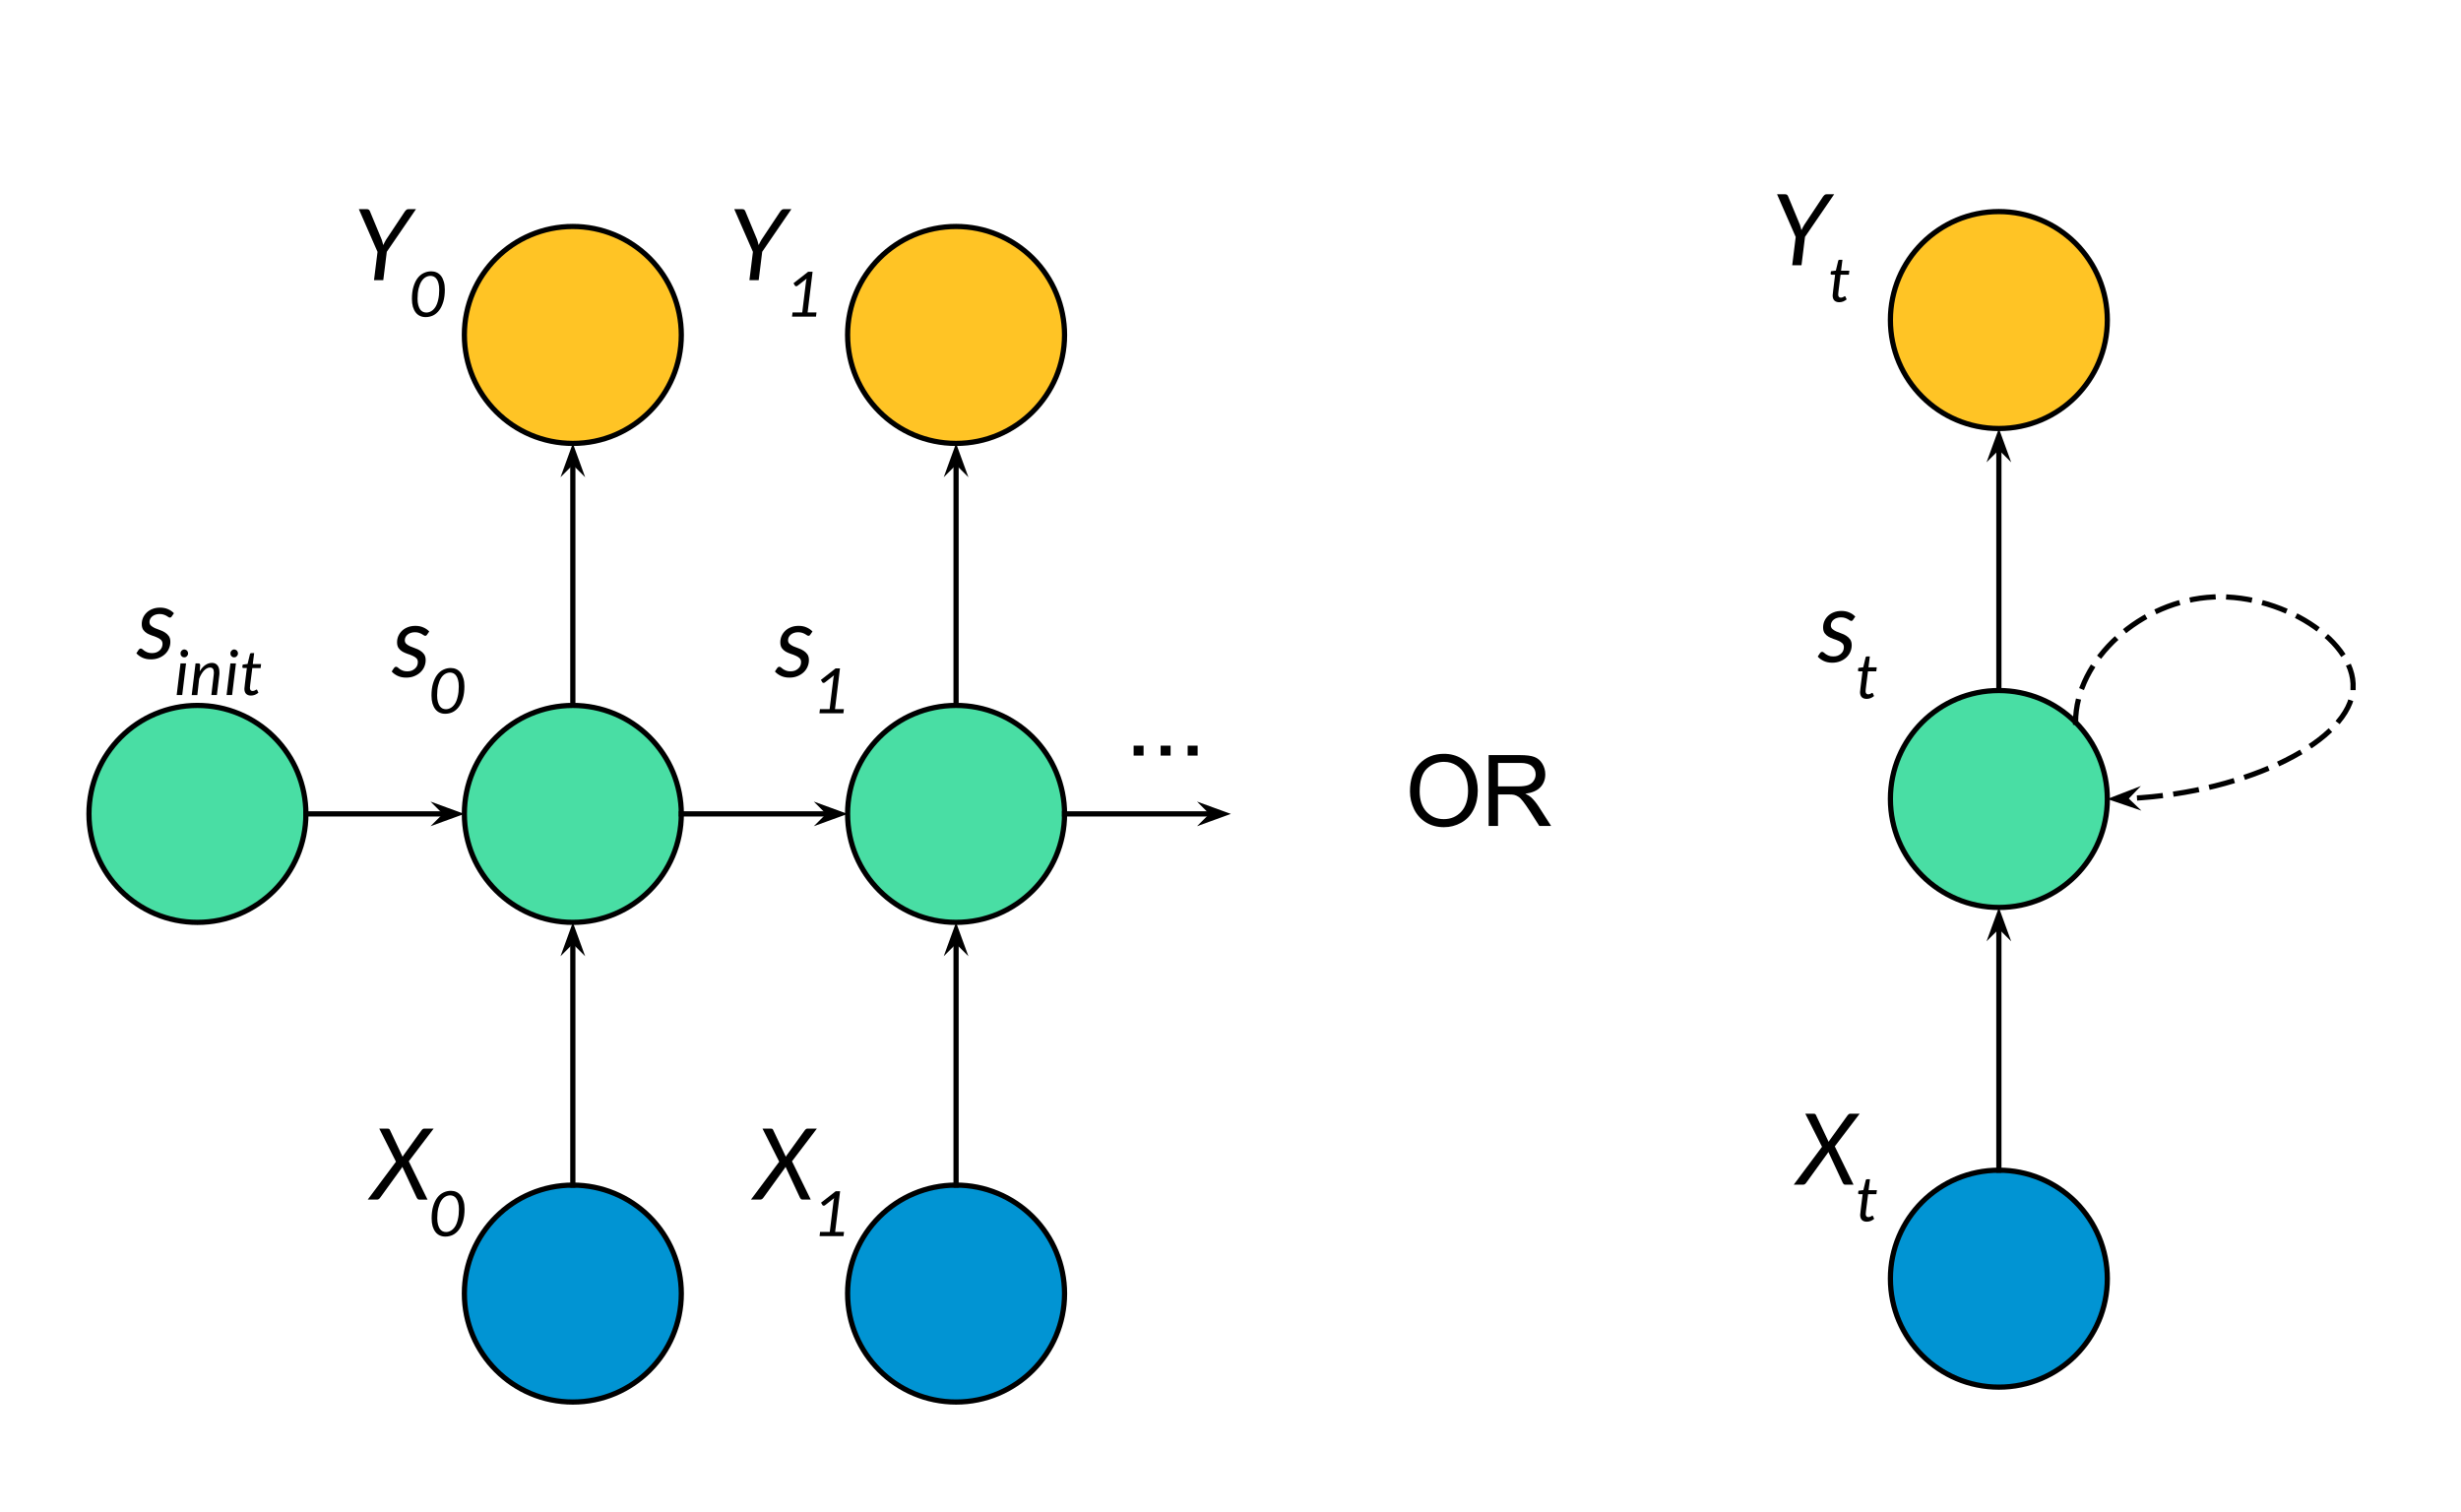 <?xml version="1.0" standalone="yes"?>

<svg version="1.1" viewBox="0.0 0.0 472.0 290.0" fill="none" stroke="none" stroke-linecap="square" stroke-miterlimit="10" xmlns="http://www.w3.org/2000/svg" xmlns:xlink="http://www.w3.org/1999/xlink"><clipPath id="p.0"><path d="m0 0l472.0 0l0 290.0l-472.0 0l0 -290.0z" clip-rule="nonzero"></path></clipPath><g clip-path="url(#p.0)"><path fill="#000000" fill-opacity="0.0" d="m0 0l472.0 0l0 290.0l-472.0 0z" fill-rule="nonzero"></path><path fill="#0194d3" d="m89.063 248.102l0 0c0 -11.489 9.314 -20.803 20.803 -20.803l0 0c5.517 0 10.809 2.192 14.71 6.093c3.901 3.901 6.093 9.193 6.093 14.71l0 0c0 11.489 -9.314 20.803 -20.803 20.803l0 0c-11.489 0 -20.803 -9.314 -20.803 -20.803z" fill-rule="nonzero"></path><path stroke="#000000" stroke-width="1.0" stroke-linejoin="round" stroke-linecap="butt" d="m89.063 248.102l0 0c0 -11.489 9.314 -20.803 20.803 -20.803l0 0c5.517 0 10.809 2.192 14.71 6.093c3.901 3.901 6.093 9.193 6.093 14.71l0 0c0 11.489 -9.314 20.803 -20.803 20.803l0 0c-11.489 0 -20.803 -9.314 -20.803 -20.803z" fill-rule="nonzero"></path><path fill="#49dea4" d="m17.063 156.102l0 0c0 -11.489 9.314 -20.803 20.803 -20.803l0 0c5.517 0 10.809 2.192 14.71 6.093c3.901 3.901 6.093 9.193 6.093 14.71l0 0c0 11.489 -9.314 20.803 -20.803 20.803l0 0c-11.489 0 -20.803 -9.314 -20.803 -20.803z" fill-rule="nonzero"></path><path stroke="#000000" stroke-width="1.0" stroke-linejoin="round" stroke-linecap="butt" d="m17.063 156.102l0 0c0 -11.489 9.314 -20.803 20.803 -20.803l0 0c5.517 0 10.809 2.192 14.71 6.093c3.901 3.901 6.093 9.193 6.093 14.71l0 0c0 11.489 -9.314 20.803 -20.803 20.803l0 0c-11.489 0 -20.803 -9.314 -20.803 -20.803z" fill-rule="nonzero"></path><path fill="#000000" fill-opacity="0.0" d="m109.866 135.299l0 -50.268" fill-rule="nonzero"></path><path stroke="#000000" stroke-width="1.0" stroke-linejoin="round" stroke-linecap="butt" d="m109.866 135.299l0 -46.841" fill-rule="evenodd"></path><path fill="#000000" stroke="#000000" stroke-width="1.0" stroke-linecap="butt" d="m109.866 88.459l1.125 1.125l-1.125 -3.09l-1.125 3.09z" fill-rule="evenodd"></path><path fill="#000000" fill-opacity="0.0" d="m62.197 203.16l41.606 0l0 32.409l-41.606 0z" fill-rule="nonzero"></path><path fill="#000000" d="m75.947 222.814l-3.203 -6.344l1.609 0q0.203 0 0.281 0.062q0.094 0.062 0.156 0.203l2.422 5.125q0.094 -0.172 0.219 -0.344l3.453 -4.781q0.109 -0.125 0.203 -0.188q0.109 -0.078 0.25 -0.078l1.828 0l-4.766 6.266l3.594 7.344l-1.594 0q-0.188 0 -0.297 -0.109q-0.109 -0.109 -0.172 -0.234l-2.766 -5.938q-0.078 0.156 -0.172 0.281l-4.094 5.656q-0.25 0.344 -0.594 0.344l-1.781 0l5.422 -7.266z" fill-rule="nonzero"></path><path fill="#000000" d="m86.488 228.393q0.562 0 1.047 0.219q0.484 0.219 0.828 0.656q0.344 0.438 0.531 1.094q0.203 0.656 0.203 1.531q0 1.344 -0.297 2.344q-0.297 0.984 -0.797 1.641q-0.5 0.656 -1.172 0.984q-0.672 0.312 -1.422 0.312q-0.578 0 -1.062 -0.219q-0.484 -0.219 -0.828 -0.656q-0.344 -0.438 -0.547 -1.094q-0.188 -0.656 -0.188 -1.531q0 -1.344 0.297 -2.328q0.297 -1.0 0.797 -1.656q0.5 -0.656 1.172 -0.969q0.672 -0.328 1.438 -0.328zm-0.953 7.906q0.5 0 0.953 -0.266q0.453 -0.266 0.797 -0.797q0.344 -0.547 0.531 -1.375q0.203 -0.828 0.203 -1.938q0 -0.719 -0.141 -1.219q-0.125 -0.516 -0.359 -0.828q-0.219 -0.328 -0.531 -0.469q-0.297 -0.141 -0.641 -0.141q-0.5 0 -0.953 0.266q-0.453 0.266 -0.797 0.812q-0.328 0.531 -0.531 1.359q-0.203 0.828 -0.203 1.938q0 0.719 0.141 1.234q0.141 0.5 0.359 0.828q0.234 0.312 0.531 0.453q0.312 0.141 0.641 0.141z" fill-rule="nonzero"></path><path fill="#000000" fill-opacity="0.0" d="m17.063 99.391l45.134 0l0 32.409l-45.134 0z" fill-rule="nonzero"></path><path fill="#000000" d="m32.938 118.233q-0.078 0.109 -0.156 0.172q-0.078 0.047 -0.188 0.047q-0.141 0 -0.297 -0.109q-0.156 -0.109 -0.375 -0.234q-0.219 -0.125 -0.547 -0.234q-0.328 -0.109 -0.781 -0.109q-0.422 0 -0.781 0.125q-0.344 0.109 -0.609 0.328q-0.25 0.203 -0.391 0.484q-0.141 0.281 -0.141 0.594q0 0.438 0.297 0.703q0.297 0.266 0.734 0.469q0.453 0.188 0.969 0.375q0.516 0.172 0.953 0.453q0.453 0.281 0.75 0.703q0.297 0.422 0.297 1.109q0 0.672 -0.266 1.281q-0.25 0.594 -0.75 1.062q-0.484 0.453 -1.172 0.734q-0.688 0.281 -1.547 0.281q-0.922 0 -1.625 -0.328q-0.703 -0.328 -1.156 -0.844l0.422 -0.641q0.078 -0.125 0.172 -0.188q0.109 -0.078 0.266 -0.078q0.156 0 0.312 0.141q0.156 0.125 0.375 0.297q0.234 0.156 0.578 0.297q0.344 0.141 0.875 0.141q0.469 0 0.844 -0.141q0.375 -0.156 0.625 -0.391q0.266 -0.234 0.406 -0.547q0.141 -0.328 0.141 -0.688q0 -0.484 -0.297 -0.766q-0.297 -0.281 -0.75 -0.469q-0.438 -0.203 -0.953 -0.359q-0.5 -0.172 -0.953 -0.422q-0.453 -0.266 -0.75 -0.688q-0.281 -0.422 -0.281 -1.109q0 -0.609 0.234 -1.172q0.25 -0.578 0.703 -1.016q0.453 -0.438 1.094 -0.688q0.656 -0.266 1.484 -0.266q0.859 0 1.516 0.297q0.672 0.281 1.141 0.781l-0.422 0.609z" fill-rule="nonzero"></path><path fill="#000000" d="m35.68 127.233l-0.734 6.078l-1.062 0l0.734 -6.078l1.062 0zm0.391 -1.906q0 0.156 -0.062 0.297q-0.062 0.125 -0.172 0.234q-0.094 0.109 -0.234 0.172q-0.125 0.047 -0.266 0.047q-0.141 0 -0.281 -0.047q-0.125 -0.062 -0.234 -0.172q-0.094 -0.109 -0.156 -0.234q-0.047 -0.141 -0.047 -0.297q0 -0.156 0.047 -0.297q0.062 -0.141 0.156 -0.234q0.109 -0.109 0.234 -0.172q0.141 -0.062 0.281 -0.062q0.141 0 0.266 0.062q0.141 0.047 0.25 0.156q0.109 0.109 0.156 0.25q0.062 0.141 0.062 0.297zm0.7 7.984l0.734 -6.078l0.531 0q0.359 0 0.359 0.359l-0.094 1.172q0.484 -0.813 1.094 -1.219q0.609 -0.406 1.266 -0.406q0.672 0 1.047 0.469q0.375 0.453 0.375 1.328q0 0.109 0 0.234q0 0.125 -0.016 0.266l-0.469 3.875l-1.062 0l0.453 -3.875q0.016 -0.109 0.016 -0.219q0.016 -0.125 0.016 -0.219q0 -0.5 -0.188 -0.734q-0.172 -0.234 -0.562 -0.234q-0.297 0 -0.594 0.156q-0.297 0.156 -0.578 0.453q-0.266 0.281 -0.5 0.688q-0.234 0.391 -0.406 0.891l-0.344 3.094l-1.078 0zm8.479 -6.078l-0.734 6.078l-1.062 0l0.734 -6.078l1.062 0zm0.391 -1.906q0 0.156 -0.062 0.297q-0.062 0.125 -0.172 0.234q-0.094 0.109 -0.234 0.172q-0.125 0.047 -0.266 0.047q-0.141 0 -0.281 -0.047q-0.125 -0.062 -0.234 -0.172q-0.094 -0.109 -0.156 -0.234q-0.047 -0.141 -0.047 -0.297q0 -0.156 0.047 -0.297q0.062 -0.141 0.156 -0.234q0.109 -0.109 0.234 -0.172q0.141 -0.062 0.281 -0.062q0.141 0 0.266 0.062q0.141 0.047 0.25 0.156q0.109 0.109 0.156 0.25q0.062 0.141 0.062 0.297zm1.232 6.844q0 -0.047 0 -0.094q0 -0.062 0.016 -0.172q0.016 -0.109 0.031 -0.281q0.016 -0.172 0.047 -0.453l0.375 -3.047l-0.672 0q-0.078 0 -0.141 -0.047q-0.047 -0.047 -0.047 -0.141q0 -0.016 0 -0.062q0.016 -0.062 0.016 -0.125q0.016 -0.078 0.031 -0.141q0.016 -0.078 0.016 -0.141l0.938 -0.125l0.453 -1.875q0.016 -0.094 0.078 -0.141q0.078 -0.062 0.172 -0.062l0.562 0l-0.266 2.094l1.594 0l-0.094 0.766l-1.594 0l-0.375 2.984q-0.031 0.25 -0.047 0.406q0 0.141 -0.016 0.234q-0.016 0.094 -0.016 0.141q0 0.031 0 0.047q0 0.297 0.141 0.453q0.141 0.141 0.391 0.141q0.156 0 0.266 -0.047q0.125 -0.047 0.203 -0.094q0.094 -0.062 0.156 -0.094q0.062 -0.047 0.109 -0.047q0.047 0 0.078 0.031q0.031 0.016 0.047 0.062l0.234 0.516q-0.297 0.25 -0.672 0.406q-0.375 0.141 -0.75 0.141q-0.578 0 -0.922 -0.312q-0.328 -0.328 -0.344 -0.922z" fill-rule="nonzero"></path><path fill="#ffc425" d="m89.063 64.241l0 0c0 -11.489 9.314 -20.803 20.803 -20.803l0 0c5.517 0 10.809 2.192 14.71 6.093c3.901 3.901 6.093 9.193 6.093 14.71l0 0c0 11.489 -9.314 20.803 -20.803 20.803l0 0c-11.489 0 -20.803 -9.314 -20.803 -20.803z" fill-rule="nonzero"></path><path stroke="#000000" stroke-width="1.0" stroke-linejoin="round" stroke-linecap="butt" d="m89.063 64.241l0 0c0 -11.489 9.314 -20.803 20.803 -20.803l0 0c5.517 0 10.809 2.192 14.71 6.093c3.901 3.901 6.093 9.193 6.093 14.71l0 0c0 11.489 -9.314 20.803 -20.803 20.803l0 0c-11.489 0 -20.803 -9.314 -20.803 -20.803z" fill-rule="nonzero"></path><path fill="#000000" fill-opacity="0.0" d="m58.669 26.808l41.606 0l0 32.409l-41.606 0z" fill-rule="nonzero"></path><path fill="#000000" d="m74.185 48.291l-0.672 5.438l-1.781 0l0.672 -5.422l-3.578 -8.188l1.562 0q0.25 0 0.375 0.125q0.125 0.109 0.188 0.281l2.266 5.453q0.094 0.281 0.156 0.531q0.078 0.25 0.125 0.5q0.109 -0.25 0.25 -0.5q0.141 -0.25 0.297 -0.531l3.625 -5.453q0.094 -0.141 0.25 -0.266q0.156 -0.141 0.391 -0.141l1.469 0l-5.594 8.172z" fill-rule="nonzero"></path><path fill="#000000" d="m82.708 52.041q0.562 0 1.047 0.219q0.484 0.219 0.828 0.656q0.344 0.438 0.531 1.094q0.203 0.656 0.203 1.531q0 1.344 -0.297 2.344q-0.297 0.984 -0.797 1.641q-0.5 0.656 -1.172 0.984q-0.672 0.312 -1.422 0.312q-0.578 0 -1.062 -0.219q-0.484 -0.219 -0.828 -0.656q-0.344 -0.438 -0.547 -1.094q-0.188 -0.656 -0.188 -1.531q0 -1.344 0.297 -2.328q0.297 -1.0 0.797 -1.656q0.5 -0.656 1.172 -0.969q0.672 -0.328 1.438 -0.328zm-0.953 7.906q0.5 0 0.953 -0.266q0.453 -0.266 0.797 -0.797q0.344 -0.547 0.531 -1.375q0.203 -0.828 0.203 -1.938q0 -0.719 -0.141 -1.219q-0.125 -0.516 -0.359 -0.828q-0.219 -0.328 -0.531 -0.469q-0.297 -0.141 -0.641 -0.141q-0.5 0 -0.953 0.266q-0.453 0.266 -0.797 0.812q-0.328 0.531 -0.531 1.359q-0.203 0.828 -0.203 1.938q0 0.719 0.141 1.234q0.141 0.5 0.359 0.828q0.234 0.312 0.531 0.453q0.312 0.141 0.641 0.141z" fill-rule="nonzero"></path><path fill="#49dea4" d="m89.063 156.102l0 0c0 -11.489 9.314 -20.803 20.803 -20.803l0 0c5.517 0 10.809 2.192 14.71 6.093c3.901 3.901 6.093 9.193 6.093 14.71l0 0c0 11.489 -9.314 20.803 -20.803 20.803l0 0c-11.489 0 -20.803 -9.314 -20.803 -20.803z" fill-rule="nonzero"></path><path stroke="#000000" stroke-width="1.0" stroke-linejoin="round" stroke-linecap="butt" d="m89.063 156.102l0 0c0 -11.489 9.314 -20.803 20.803 -20.803l0 0c5.517 0 10.809 2.192 14.71 6.093c3.901 3.901 6.093 9.193 6.093 14.71l0 0c0 11.489 -9.314 20.803 -20.803 20.803l0 0c-11.489 0 -20.803 -9.314 -20.803 -20.803z" fill-rule="nonzero"></path><path fill="#000000" fill-opacity="0.0" d="m109.866 227.299l0 -50.394" fill-rule="nonzero"></path><path stroke="#000000" stroke-width="1.0" stroke-linejoin="round" stroke-linecap="butt" d="m109.866 227.299l0 -46.967" fill-rule="evenodd"></path><path fill="#000000" stroke="#000000" stroke-width="1.0" stroke-linecap="butt" d="m109.866 180.333l1.125 1.125l-1.125 -3.09l-1.125 3.09z" fill-rule="evenodd"></path><path fill="#000000" fill-opacity="0.0" d="m58.669 156.102l30.394 0" fill-rule="nonzero"></path><path stroke="#000000" stroke-width="1.0" stroke-linejoin="round" stroke-linecap="butt" d="m58.669 156.102l26.967 0" fill-rule="evenodd"></path><path fill="#000000" stroke="#000000" stroke-width="1.0" stroke-linecap="butt" d="m85.636 156.102l-1.125 1.125l3.09 -1.125l-3.09 -1.125z" fill-rule="evenodd"></path><path fill="#000000" fill-opacity="0.0" d="m66.031 102.888l40.0 0l0 32.409l-40.0 0z" fill-rule="nonzero"></path><path fill="#000000" d="m81.906 121.73q-0.078 0.109 -0.156 0.172q-0.078 0.047 -0.188 0.047q-0.141 0 -0.297 -0.109q-0.156 -0.109 -0.375 -0.234q-0.219 -0.125 -0.547 -0.234q-0.328 -0.109 -0.781 -0.109q-0.422 0 -0.781 0.125q-0.344 0.109 -0.609 0.328q-0.25 0.203 -0.391 0.484q-0.141 0.281 -0.141 0.594q0 0.438 0.297 0.703q0.297 0.266 0.734 0.469q0.453 0.188 0.969 0.375q0.516 0.172 0.953 0.453q0.453 0.281 0.75 0.703q0.297 0.422 0.297 1.109q0 0.672 -0.266 1.281q-0.25 0.594 -0.75 1.063q-0.484 0.453 -1.172 0.734q-0.688 0.281 -1.547 0.281q-0.922 0 -1.625 -0.328q-0.703 -0.328 -1.156 -0.844l0.422 -0.641q0.078 -0.125 0.172 -0.188q0.109 -0.078 0.266 -0.078q0.156 0 0.312 0.141q0.156 0.125 0.375 0.297q0.234 0.156 0.578 0.297q0.344 0.141 0.875 0.141q0.469 0 0.844 -0.141q0.375 -0.156 0.625 -0.391q0.266 -0.234 0.406 -0.547q0.141 -0.328 0.141 -0.688q0 -0.484 -0.297 -0.766q-0.297 -0.281 -0.75 -0.469q-0.438 -0.203 -0.953 -0.359q-0.5 -0.172 -0.953 -0.422q-0.453 -0.266 -0.75 -0.688q-0.281 -0.422 -0.281 -1.109q0 -0.609 0.234 -1.172q0.25 -0.578 0.703 -1.016q0.453 -0.438 1.094 -0.688q0.656 -0.266 1.484 -0.266q0.859 0 1.516 0.297q0.672 0.281 1.141 0.781l-0.422 0.609z" fill-rule="nonzero"></path><path fill="#000000" d="m86.461 128.121q0.562 0 1.047 0.219q0.484 0.219 0.828 0.656q0.344 0.438 0.531 1.094q0.203 0.656 0.203 1.531q0 1.344 -0.297 2.344q-0.297 0.984 -0.797 1.641q-0.5 0.656 -1.172 0.984q-0.672 0.312 -1.422 0.312q-0.578 0 -1.062 -0.219q-0.484 -0.219 -0.828 -0.656q-0.344 -0.438 -0.547 -1.094q-0.188 -0.656 -0.188 -1.531q0 -1.344 0.297 -2.328q0.297 -1.0 0.797 -1.656q0.5 -0.656 1.172 -0.969q0.672 -0.328 1.438 -0.328zm-0.953 7.906q0.5 0 0.953 -0.266q0.453 -0.266 0.797 -0.797q0.344 -0.547 0.531 -1.375q0.203 -0.828 0.203 -1.938q0 -0.719 -0.141 -1.219q-0.125 -0.516 -0.359 -0.828q-0.219 -0.328 -0.531 -0.469q-0.297 -0.141 -0.641 -0.141q-0.5 0 -0.953 0.266q-0.453 0.266 -0.797 0.812q-0.328 0.531 -0.531 1.359q-0.203 0.828 -0.203 1.938q0 0.719 0.141 1.234q0.141 0.5 0.359 0.828q0.234 0.312 0.531 0.453q0.312 0.141 0.641 0.141z" fill-rule="nonzero"></path><path fill="#0194d3" d="m162.564 248.101l0 0c0 -11.489 9.314 -20.803 20.803 -20.803l0 0c5.517 0 10.809 2.192 14.71 6.093c3.901 3.901 6.093 9.193 6.093 14.71l0 0c0 11.489 -9.314 20.803 -20.803 20.803l0 0c-11.489 0 -20.803 -9.314 -20.803 -20.803z" fill-rule="nonzero"></path><path stroke="#000000" stroke-width="1.0" stroke-linejoin="round" stroke-linecap="butt" d="m162.564 248.101l0 0c0 -11.489 9.314 -20.803 20.803 -20.803l0 0c5.517 0 10.809 2.192 14.71 6.093c3.901 3.901 6.093 9.193 6.093 14.71l0 0c0 11.489 -9.314 20.803 -20.803 20.803l0 0c-11.489 0 -20.803 -9.314 -20.803 -20.803z" fill-rule="nonzero"></path><path fill="#000000" fill-opacity="0.0" d="m183.367 135.298l0 -50.268" fill-rule="nonzero"></path><path stroke="#000000" stroke-width="1.0" stroke-linejoin="round" stroke-linecap="butt" d="m183.367 135.298l0 -46.841" fill-rule="evenodd"></path><path fill="#000000" stroke="#000000" stroke-width="1.0" stroke-linecap="butt" d="m183.367 88.457l1.125 1.125l-1.125 -3.09l-1.125 3.09z" fill-rule="evenodd"></path><path fill="#000000" fill-opacity="0.0" d="m135.698 203.159l41.606 0l0 32.409l-41.606 0z" fill-rule="nonzero"></path><path fill="#000000" d="m149.448 222.813l-3.203 -6.344l1.609 0q0.203 0 0.281 0.062q0.094 0.062 0.156 0.203l2.422 5.125q0.094 -0.172 0.219 -0.344l3.453 -4.781q0.109 -0.125 0.203 -0.188q0.109 -0.078 0.25 -0.078l1.828 0l-4.766 6.266l3.594 7.344l-1.594 0q-0.188 0 -0.297 -0.109q-0.109 -0.109 -0.172 -0.234l-2.766 -5.938q-0.078 0.156 -0.172 0.281l-4.094 5.656q-0.25 0.344 -0.594 0.344l-1.781 0l5.422 -7.266z" fill-rule="nonzero"></path><path fill="#000000" d="m157.286 236.282l1.859 0l0.734 -6.031l0.109 -0.453l-1.766 1.375q-0.109 0.078 -0.219 0.078q-0.094 0 -0.172 -0.031q-0.062 -0.047 -0.094 -0.094l-0.266 -0.453l2.812 -2.203l0.844 0l-0.953 7.812l1.703 0l-0.094 0.797l-4.594 0l0.094 -0.797z" fill-rule="nonzero"></path><path fill="#ffc425" d="m162.564 64.24l0 0c0 -11.489 9.314 -20.803 20.803 -20.803l0 0c5.517 0 10.809 2.192 14.71 6.093c3.901 3.901 6.093 9.193 6.093 14.71l0 0c0 11.489 -9.314 20.803 -20.803 20.803l0 0c-11.489 0 -20.803 -9.314 -20.803 -20.803z" fill-rule="nonzero"></path><path stroke="#000000" stroke-width="1.0" stroke-linejoin="round" stroke-linecap="butt" d="m162.564 64.24l0 0c0 -11.489 9.314 -20.803 20.803 -20.803l0 0c5.517 0 10.809 2.192 14.71 6.093c3.901 3.901 6.093 9.193 6.093 14.71l0 0c0 11.489 -9.314 20.803 -20.803 20.803l0 0c-11.489 0 -20.803 -9.314 -20.803 -20.803z" fill-rule="nonzero"></path><path fill="#000000" fill-opacity="0.0" d="m130.669 26.807l41.606 0l0 32.409l-41.606 0z" fill-rule="nonzero"></path><path fill="#000000" d="m146.185 48.29l-0.672 5.438l-1.781 0l0.672 -5.422l-3.578 -8.188l1.562 0q0.25 0 0.375 0.125q0.125 0.109 0.188 0.281l2.266 5.453q0.094 0.281 0.156 0.531q0.078 0.25 0.125 0.5q0.109 -0.25 0.25 -0.5q0.141 -0.25 0.297 -0.531l3.625 -5.453q0.094 -0.141 0.25 -0.266q0.156 -0.141 0.391 -0.141l1.469 0l-5.594 8.172z" fill-rule="nonzero"></path><path fill="#000000" d="m152.005 59.93l1.859 0l0.734 -6.031l0.109 -0.453l-1.766 1.375q-0.109 0.078 -0.219 0.078q-0.094 0 -0.172 -0.031q-0.062 -0.047 -0.094 -0.094l-0.266 -0.453l2.812 -2.203l0.844 0l-0.953 7.812l1.703 0l-0.094 0.797l-4.594 0l0.094 -0.797z" fill-rule="nonzero"></path><path fill="#49dea4" d="m162.564 156.101l0 0c0 -11.489 9.314 -20.803 20.803 -20.803l0 0c5.517 0 10.809 2.192 14.71 6.093c3.901 3.901 6.093 9.193 6.093 14.71l0 0c0 11.489 -9.314 20.803 -20.803 20.803l0 0c-11.489 0 -20.803 -9.314 -20.803 -20.803z" fill-rule="nonzero"></path><path stroke="#000000" stroke-width="1.0" stroke-linejoin="round" stroke-linecap="butt" d="m162.564 156.101l0 0c0 -11.489 9.314 -20.803 20.803 -20.803l0 0c5.517 0 10.809 2.192 14.71 6.093c3.901 3.901 6.093 9.193 6.093 14.71l0 0c0 11.489 -9.314 20.803 -20.803 20.803l0 0c-11.489 0 -20.803 -9.314 -20.803 -20.803z" fill-rule="nonzero"></path><path fill="#000000" fill-opacity="0.0" d="m183.367 227.298l0 -50.394" fill-rule="nonzero"></path><path stroke="#000000" stroke-width="1.0" stroke-linejoin="round" stroke-linecap="butt" d="m183.367 227.298l0 -46.967" fill-rule="evenodd"></path><path fill="#000000" stroke="#000000" stroke-width="1.0" stroke-linecap="butt" d="m183.367 180.331l1.125 1.125l-1.125 -3.09l-1.125 3.09z" fill-rule="evenodd"></path><path fill="#000000" fill-opacity="0.0" d="m130.669 156.102l31.906 0" fill-rule="nonzero"></path><path stroke="#000000" stroke-width="1.0" stroke-linejoin="round" stroke-linecap="butt" d="m130.669 156.102l28.478 0" fill-rule="evenodd"></path><path fill="#000000" stroke="#000000" stroke-width="1.0" stroke-linecap="butt" d="m159.148 156.102l-1.125 1.125l3.09 -1.125l-3.09 -1.125z" fill-rule="evenodd"></path><path fill="#000000" fill-opacity="0.0" d="m139.533 102.887l40.0 0l0 32.409l-40.0 0z" fill-rule="nonzero"></path><path fill="#000000" d="m155.408 121.729q-0.078 0.109 -0.156 0.172q-0.078 0.047 -0.188 0.047q-0.141 0 -0.297 -0.109q-0.156 -0.109 -0.375 -0.234q-0.219 -0.125 -0.547 -0.234q-0.328 -0.109 -0.781 -0.109q-0.422 0 -0.781 0.125q-0.344 0.109 -0.609 0.328q-0.25 0.203 -0.391 0.484q-0.141 0.281 -0.141 0.594q0 0.438 0.297 0.703q0.297 0.266 0.734 0.469q0.453 0.188 0.969 0.375q0.516 0.172 0.953 0.453q0.453 0.281 0.75 0.703q0.297 0.422 0.297 1.109q0 0.672 -0.266 1.281q-0.25 0.594 -0.75 1.063q-0.484 0.453 -1.172 0.734q-0.688 0.281 -1.547 0.281q-0.922 0 -1.625 -0.328q-0.703 -0.328 -1.156 -0.844l0.422 -0.641q0.078 -0.125 0.172 -0.188q0.109 -0.078 0.266 -0.078q0.156 0 0.312 0.141q0.156 0.125 0.375 0.297q0.234 0.156 0.578 0.297q0.344 0.141 0.875 0.141q0.469 0 0.844 -0.141q0.375 -0.156 0.625 -0.391q0.266 -0.234 0.406 -0.547q0.141 -0.328 0.141 -0.688q0 -0.484 -0.297 -0.766q-0.297 -0.281 -0.75 -0.469q-0.438 -0.203 -0.953 -0.359q-0.5 -0.172 -0.953 -0.422q-0.453 -0.266 -0.75 -0.688q-0.281 -0.422 -0.281 -1.109q0 -0.609 0.234 -1.172q0.25 -0.578 0.703 -1.016q0.453 -0.438 1.094 -0.688q0.656 -0.266 1.484 -0.266q0.859 0 1.516 0.297q0.672 0.281 1.141 0.781l-0.422 0.609z" fill-rule="nonzero"></path><path fill="#000000" d="m157.259 136.01l1.859 0l0.734 -6.031l0.109 -0.453l-1.766 1.375q-0.109 0.078 -0.219 0.078q-0.094 0 -0.172 -0.031q-0.062 -0.047 -0.094 -0.094l-0.266 -0.453l2.812 -2.203l0.844 0l-0.953 7.812l1.703 0l-0.094 0.797l-4.594 0l0.094 -0.797z" fill-rule="nonzero"></path><path fill="#000000" fill-opacity="0.0" d="m204.171 156.102l31.906 0" fill-rule="nonzero"></path><path stroke="#000000" stroke-width="1.0" stroke-linejoin="round" stroke-linecap="butt" d="m204.171 156.102l28.478 0" fill-rule="evenodd"></path><path fill="#000000" stroke="#000000" stroke-width="1.0" stroke-linecap="butt" d="m232.649 156.102l-1.125 1.125l3.09 -1.125l-3.09 -1.125z" fill-rule="evenodd"></path><path fill="#000000" fill-opacity="0.0" d="m206.701 118.0l40.0 0l0 25.984l-40.0 0z" fill-rule="nonzero"></path><path fill="#000000" d="m217.42 144.92l0 -1.906l1.906 0l0 1.906l-1.906 0zm5.183 0l0 -1.906l1.906 0l0 1.906l-1.906 0zm5.183 0l0 -1.906l1.906 0l0 1.906l-1.906 0z" fill-rule="nonzero"></path><path fill="#000000" fill-opacity="0.0" d="m260.501 131.501l196.976 0l0 22.992l-196.976 0z" fill-rule="nonzero"></path><path fill="#000000" d="m270.423 151.796q0 -3.391 1.812 -5.297q1.828 -1.922 4.703 -1.922q1.875 0 3.391 0.906q1.516 0.891 2.297 2.5q0.797 1.609 0.797 3.656q0 2.062 -0.844 3.703q-0.828 1.625 -2.359 2.469q-1.531 0.844 -3.297 0.844q-1.922 0 -3.438 -0.922q-1.5 -0.938 -2.281 -2.531q-0.781 -1.609 -0.781 -3.406zm1.859 0.031q0 2.453 1.312 3.875q1.328 1.406 3.312 1.406q2.031 0 3.344 -1.422q1.312 -1.438 1.312 -4.062q0 -1.656 -0.562 -2.891q-0.547 -1.234 -1.641 -1.922q-1.078 -0.688 -2.422 -0.688q-1.906 0 -3.281 1.312q-1.375 1.312 -1.375 4.391zm13.23 6.594l0 -13.594l6.031 0q1.812 0 2.75 0.359q0.953 0.359 1.516 1.297q0.562 0.922 0.562 2.047q0 1.453 -0.938 2.453q-0.922 0.984 -2.891 1.25q0.719 0.344 1.094 0.672q0.781 0.734 1.484 1.812l2.375 3.703l-2.266 0l-1.797 -2.828q-0.797 -1.219 -1.312 -1.875q-0.5 -0.656 -0.906 -0.906q-0.406 -0.266 -0.812 -0.359q-0.312 -0.078 -1.016 -0.078l-2.078 0l0 6.047l-1.797 0zm1.797 -7.594l3.859 0q1.234 0 1.922 -0.25q0.703 -0.266 1.062 -0.828q0.375 -0.562 0.375 -1.219q0 -0.969 -0.703 -1.578q-0.703 -0.625 -2.219 -0.625l-4.297 0l0 4.5z" fill-rule="nonzero"></path><path fill="#0194d3" d="m362.564 245.244l0 0c0 -11.489 9.314 -20.803 20.803 -20.803l0 0c5.517 0 10.809 2.192 14.71 6.093c3.901 3.901 6.093 9.193 6.093 14.71l0 0c0 11.489 -9.314 20.803 -20.803 20.803l0 0c-11.489 0 -20.803 -9.314 -20.803 -20.803z" fill-rule="nonzero"></path><path stroke="#000000" stroke-width="1.0" stroke-linejoin="round" stroke-linecap="butt" d="m362.564 245.244l0 0c0 -11.489 9.314 -20.803 20.803 -20.803l0 0c5.517 0 10.809 2.192 14.71 6.093c3.901 3.901 6.093 9.193 6.093 14.71l0 0c0 11.489 -9.314 20.803 -20.803 20.803l0 0c-11.489 0 -20.803 -9.314 -20.803 -20.803z" fill-rule="nonzero"></path><path fill="#000000" fill-opacity="0.0" d="m383.367 132.441l0 -50.268" fill-rule="nonzero"></path><path stroke="#000000" stroke-width="1.0" stroke-linejoin="round" stroke-linecap="butt" d="m383.367 132.441l0 -46.841" fill-rule="evenodd"></path><path fill="#000000" stroke="#000000" stroke-width="1.0" stroke-linecap="butt" d="m383.367 85.6l1.125 1.125l-1.125 -3.09l-1.125 3.09z" fill-rule="evenodd"></path><path fill="#000000" fill-opacity="0.0" d="m335.698 200.302l41.606 0l0 32.409l-41.606 0z" fill-rule="nonzero"></path><path fill="#000000" d="m349.448 219.956l-3.203 -6.344l1.609 0q0.203 0 0.281 0.062q0.094 0.062 0.156 0.203l2.422 5.125q0.094 -0.172 0.219 -0.344l3.453 -4.781q0.109 -0.125 0.203 -0.188q0.109 -0.078 0.25 -0.078l1.828 0l-4.766 6.266l3.594 7.344l-1.594 0q-0.188 0 -0.297 -0.109q-0.109 -0.109 -0.172 -0.234l-2.766 -5.938q-0.078 0.156 -0.172 0.281l-4.094 5.656q-0.25 0.344 -0.594 0.344l-1.781 0l5.422 -7.266z" fill-rule="nonzero"></path><path fill="#000000" d="m356.77 233.081q0 -0.047 0 -0.094q0 -0.062 0.016 -0.172q0.016 -0.109 0.031 -0.281q0.016 -0.172 0.047 -0.453l0.375 -3.047l-0.672 0q-0.078 0 -0.141 -0.047q-0.047 -0.047 -0.047 -0.141q0 -0.016 0 -0.062q0.016 -0.062 0.016 -0.125q0.016 -0.078 0.031 -0.141q0.016 -0.078 0.016 -0.141l0.938 -0.125l0.453 -1.875q0.016 -0.094 0.078 -0.141q0.078 -0.062 0.172 -0.062l0.562 0l-0.266 2.094l1.594 0l-0.094 0.766l-1.594 0l-0.375 2.984q-0.031 0.25 -0.047 0.406q0 0.141 -0.016 0.234q-0.016 0.094 -0.016 0.141q0 0.031 0 0.047q0 0.297 0.141 0.453q0.141 0.141 0.391 0.141q0.156 0 0.266 -0.047q0.125 -0.047 0.203 -0.094q0.094 -0.062 0.156 -0.094q0.062 -0.047 0.109 -0.047q0.047 0 0.078 0.031q0.031 0.016 0.047 0.062l0.234 0.516q-0.297 0.25 -0.672 0.406q-0.375 0.141 -0.75 0.141q-0.578 0 -0.922 -0.312q-0.328 -0.328 -0.344 -0.922z" fill-rule="nonzero"></path><path fill="#ffc425" d="m362.564 61.383l0 0c0 -11.489 9.314 -20.803 20.803 -20.803l0 0c5.517 0 10.809 2.192 14.71 6.093c3.901 3.901 6.093 9.193 6.093 14.71l0 0c0 11.489 -9.314 20.803 -20.803 20.803l0 0c-11.489 0 -20.803 -9.314 -20.803 -20.803z" fill-rule="nonzero"></path><path stroke="#000000" stroke-width="1.0" stroke-linejoin="round" stroke-linecap="butt" d="m362.564 61.383l0 0c0 -11.489 9.314 -20.803 20.803 -20.803l0 0c5.517 0 10.809 2.192 14.71 6.093c3.901 3.901 6.093 9.193 6.093 14.71l0 0c0 11.489 -9.314 20.803 -20.803 20.803l0 0c-11.489 0 -20.803 -9.314 -20.803 -20.803z" fill-rule="nonzero"></path><path fill="#000000" fill-opacity="0.0" d="m330.669 23.95l41.606 0l0 32.409l-41.606 0z" fill-rule="nonzero"></path><path fill="#000000" d="m346.185 45.433l-0.672 5.438l-1.781 0l0.672 -5.422l-3.578 -8.188l1.562 0q0.25 0 0.375 0.125q0.125 0.109 0.188 0.281l2.266 5.453q0.094 0.281 0.156 0.531q0.078 0.25 0.125 0.5q0.109 -0.25 0.25 -0.5q0.141 -0.25 0.297 -0.531l3.625 -5.453q0.094 -0.141 0.25 -0.266q0.156 -0.141 0.391 -0.141l1.469 0l-5.594 8.172z" fill-rule="nonzero"></path><path fill="#000000" d="m351.49 56.73q0 -0.047 0 -0.094q0 -0.062 0.016 -0.172q0.016 -0.109 0.031 -0.281q0.016 -0.172 0.047 -0.453l0.375 -3.047l-0.672 0q-0.078 0 -0.141 -0.047q-0.047 -0.047 -0.047 -0.141q0 -0.016 0 -0.062q0.016 -0.062 0.016 -0.125q0.016 -0.078 0.031 -0.141q0.016 -0.078 0.016 -0.141l0.938 -0.125l0.453 -1.875q0.016 -0.094 0.078 -0.141q0.078 -0.062 0.172 -0.062l0.562 0l-0.266 2.094l1.594 0l-0.094 0.766l-1.594 0l-0.375 2.984q-0.031 0.25 -0.047 0.406q0 0.141 -0.016 0.234q-0.016 0.094 -0.016 0.141q0 0.031 0 0.047q0 0.297 0.141 0.453q0.141 0.141 0.391 0.141q0.156 0 0.266 -0.047q0.125 -0.047 0.203 -0.094q0.094 -0.062 0.156 -0.094q0.062 -0.047 0.109 -0.047q0.047 0 0.078 0.031q0.031 0.016 0.047 0.062l0.234 0.516q-0.297 0.25 -0.672 0.406q-0.375 0.141 -0.75 0.141q-0.578 0 -0.922 -0.312q-0.328 -0.328 -0.344 -0.922z" fill-rule="nonzero"></path><path fill="#49dea4" d="m362.564 153.244l0 0c0 -11.489 9.314 -20.803 20.803 -20.803l0 0c5.517 0 10.809 2.192 14.71 6.093c3.901 3.901 6.093 9.193 6.093 14.71l0 0c0 11.489 -9.314 20.803 -20.803 20.803l0 0c-11.489 0 -20.803 -9.314 -20.803 -20.803z" fill-rule="nonzero"></path><path stroke="#000000" stroke-width="1.0" stroke-linejoin="round" stroke-linecap="butt" d="m362.564 153.244l0 0c0 -11.489 9.314 -20.803 20.803 -20.803l0 0c5.517 0 10.809 2.192 14.71 6.093c3.901 3.901 6.093 9.193 6.093 14.71l0 0c0 11.489 -9.314 20.803 -20.803 20.803l0 0c-11.489 0 -20.803 -9.314 -20.803 -20.803z" fill-rule="nonzero"></path><path fill="#000000" fill-opacity="0.0" d="m383.367 224.441l0 -50.394" fill-rule="nonzero"></path><path stroke="#000000" stroke-width="1.0" stroke-linejoin="round" stroke-linecap="butt" d="m383.367 224.441l0 -46.967" fill-rule="evenodd"></path><path fill="#000000" stroke="#000000" stroke-width="1.0" stroke-linecap="butt" d="m383.367 177.474l1.125 1.125l-1.125 -3.09l-1.125 3.09z" fill-rule="evenodd"></path><path fill="#000000" fill-opacity="0.0" d="m339.533 100.03l40.0 0l0 32.409l-40.0 0z" fill-rule="nonzero"></path><path fill="#000000" d="m355.408 118.872q-0.078 0.109 -0.156 0.172q-0.078 0.047 -0.188 0.047q-0.141 0 -0.297 -0.109q-0.156 -0.109 -0.375 -0.234q-0.219 -0.125 -0.547 -0.234q-0.328 -0.109 -0.781 -0.109q-0.422 0 -0.781 0.125q-0.344 0.109 -0.609 0.328q-0.25 0.203 -0.391 0.484q-0.141 0.281 -0.141 0.594q0 0.438 0.297 0.703q0.297 0.266 0.734 0.469q0.453 0.188 0.969 0.375q0.516 0.172 0.953 0.453q0.453 0.281 0.75 0.703q0.297 0.422 0.297 1.109q0 0.672 -0.266 1.281q-0.25 0.594 -0.75 1.062q-0.484 0.453 -1.172 0.734q-0.688 0.281 -1.547 0.281q-0.922 0 -1.625 -0.328q-0.703 -0.328 -1.156 -0.844l0.422 -0.641q0.078 -0.125 0.172 -0.188q0.109 -0.078 0.266 -0.078q0.156 0 0.312 0.141q0.156 0.125 0.375 0.297q0.234 0.156 0.578 0.297q0.344 0.141 0.875 0.141q0.469 0 0.844 -0.141q0.375 -0.156 0.625 -0.391q0.266 -0.234 0.406 -0.547q0.141 -0.328 0.141 -0.688q0 -0.484 -0.297 -0.766q-0.297 -0.281 -0.75 -0.469q-0.438 -0.203 -0.953 -0.359q-0.5 -0.172 -0.953 -0.422q-0.453 -0.266 -0.75 -0.688q-0.281 -0.422 -0.281 -1.109q0 -0.609 0.234 -1.172q0.25 -0.578 0.703 -1.016q0.453 -0.438 1.094 -0.688q0.656 -0.266 1.484 -0.266q0.859 0 1.516 0.297q0.672 0.281 1.141 0.781l-0.422 0.609z" fill-rule="nonzero"></path><path fill="#000000" d="m356.743 132.81q0 -0.047 0 -0.094q0 -0.062 0.016 -0.172q0.016 -0.109 0.031 -0.281q0.016 -0.172 0.047 -0.453l0.375 -3.047l-0.672 0q-0.078 0 -0.141 -0.047q-0.047 -0.047 -0.047 -0.141q0 -0.016 0 -0.062q0.016 -0.062 0.016 -0.125q0.016 -0.078 0.031 -0.141q0.016 -0.078 0.016 -0.141l0.938 -0.125l0.453 -1.875q0.016 -0.094 0.078 -0.141q0.078 -0.062 0.172 -0.062l0.562 0l-0.266 2.094l1.594 0l-0.094 0.766l-1.594 0l-0.375 2.984q-0.031 0.25 -0.047 0.406q0 0.141 -0.016 0.234q-0.016 0.094 -0.016 0.141q0 0.031 0 0.047q0 0.297 0.141 0.453q0.141 0.141 0.391 0.141q0.156 0 0.266 -0.047q0.125 -0.047 0.203 -0.094q0.094 -0.062 0.156 -0.094q0.062 -0.047 0.109 -0.047q0.047 0 0.078 0.031q0.031 0.016 0.047 0.062l0.234 0.516q-0.297 0.25 -0.672 0.406q-0.375 0.141 -0.75 0.141q-0.578 0 -0.922 -0.312q-0.328 -0.328 -0.344 -0.922z" fill-rule="nonzero"></path><path fill="#000000" fill-opacity="0.0" d="m398.077 138.534c0 -12.016 12.551 -23.411 26.461 -24.033c13.91 -0.622 29.179 9.53 26.461 19.371c-2.718 9.841 -23.422 19.371 -46.844 19.371" fill-rule="nonzero"></path><path stroke="#000000" stroke-width="1.0" stroke-linejoin="round" stroke-linecap="butt" stroke-dasharray="4.0,3.0" d="m398.077 138.534c0 -12.016 12.551 -23.411 26.461 -24.033c13.91 -0.622 29.179 9.53 26.461 19.371c-1.359 4.92 -7.214 9.763 -15.658 13.376c-4.222 1.806 -9.091 3.305 -14.368 4.352c-2.639 0.524 -5.379 0.934 -8.192 1.214c-1.406 0.14 -2.831 0.247 -4.27 0.319l-0.93 0.041" fill-rule="evenodd"></path><path fill="#000000" stroke="#000000" stroke-width="1.0" stroke-linecap="butt" d="m407.583 153.174l1.102 -1.147l-3.067 1.186l3.112 1.063z" fill-rule="evenodd"></path></g></svg>

